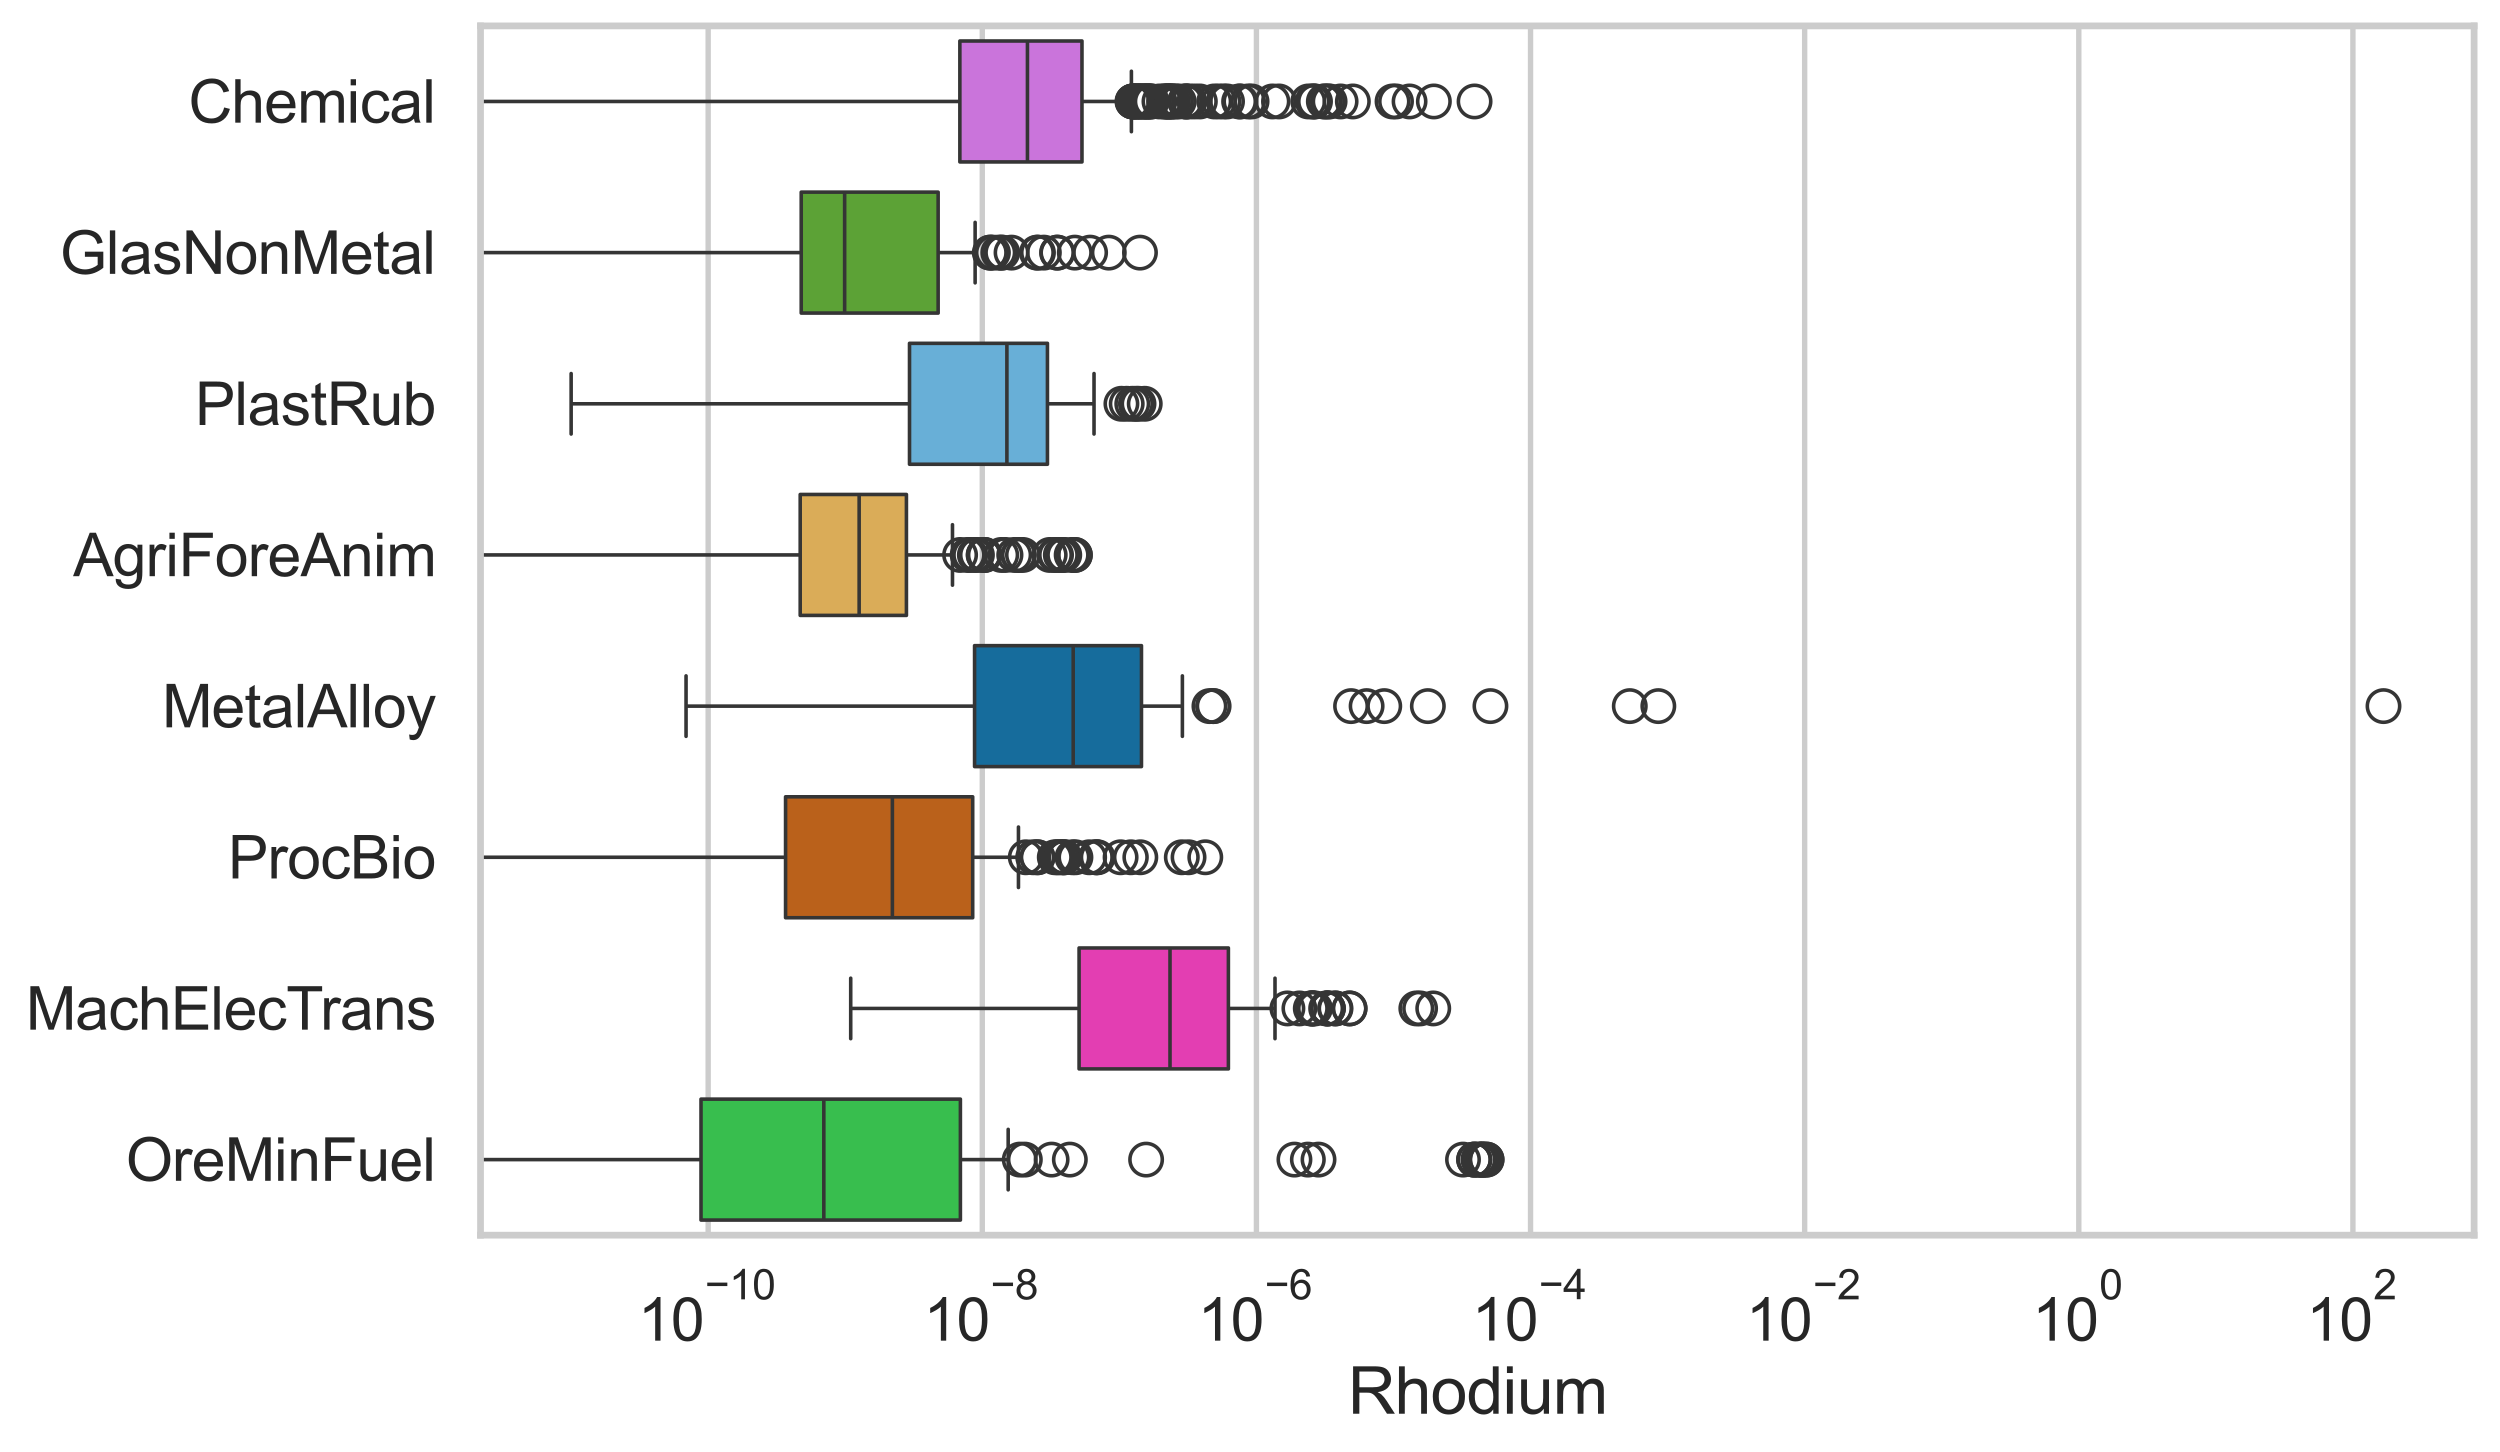 <?xml version="1.0" encoding="utf-8" standalone="no"?>
<!DOCTYPE svg PUBLIC "-//W3C//DTD SVG 1.1//EN"
  "http://www.w3.org/Graphics/SVG/1.1/DTD/svg11.dtd">
<svg xmlns:xlink="http://www.w3.org/1999/xlink" width="695.577pt" height="404.121pt" viewBox="0 0 695.577 404.121" xmlns="http://www.w3.org/2000/svg" version="1.1">
 <defs>
  <style type="text/css">*{stroke-linejoin: round; stroke-linecap: butt}</style>
 </defs>
 <g id="figure_1">
  <g id="patch_1">
   <path d="M 0 404.121 
L 695.577 404.121 
L 695.577 0 
L 0 0 
z
" style="fill: #ffffff"/>
  </g>
  <g id="axes_1">
   <g id="patch_2">
    <path d="M 133.697 343.665 
L 688.377 343.665 
L 688.377 7.2 
L 133.697 7.2 
z
" style="fill: #ffffff"/>
   </g>
   <g id="matplotlib.axis_1">
    <g id="xtick_1">
     <g id="line2d_1">
      <path d="M 197.033 343.665 
L 197.033 7.2 
" clip-path="url(#p3b6161aeea)" style="fill: none; stroke: #cccccc; stroke-width: 1.5; stroke-linecap: round"/>
     </g>
     <g id="text_1">
      <!-- $\mathdefault{10^{-10}}$ -->
      <g style="fill: #262626" transform="translate(177.48 373.18) scale(0.165 -0.165)">
       <defs>
        <path id="ArialMT-31" d="M 2384 0 
L 1822 0 
L 1822 3584 
Q 1619 3391 1289 3197 
Q 959 3003 697 2906 
L 697 3450 
Q 1169 3672 1522 3987 
Q 1875 4303 2022 4600 
L 2384 4600 
L 2384 0 
z
" transform="scale(0.016)"/>
        <path id="ArialMT-30" d="M 266 2259 
Q 266 3072 433 3567 
Q 600 4063 929 4331 
Q 1259 4600 1759 4600 
Q 2128 4600 2406 4451 
Q 2684 4303 2865 4023 
Q 3047 3744 3150 3342 
Q 3253 2941 3253 2259 
Q 3253 1453 3087 958 
Q 2922 463 2592 192 
Q 2263 -78 1759 -78 
Q 1097 -78 719 397 
Q 266 969 266 2259 
z
M 844 2259 
Q 844 1131 1108 757 
Q 1372 384 1759 384 
Q 2147 384 2411 759 
Q 2675 1134 2675 2259 
Q 2675 3391 2411 3762 
Q 2147 4134 1753 4134 
Q 1366 4134 1134 3806 
Q 844 3388 844 2259 
z
" transform="scale(0.016)"/>
        <path id="ArialMT-2212" d="M 3381 1997 
L 356 1997 
L 356 2522 
L 3381 2522 
L 3381 1997 
z
" transform="scale(0.016)"/>
       </defs>
       <use xlink:href="#ArialMT-31" transform="translate(0 0.994)"/>
       <use xlink:href="#ArialMT-30" transform="translate(55.615 0.994)"/>
       <use xlink:href="#ArialMT-2212" transform="translate(112.973 70.688) scale(0.7)"/>
       <use xlink:href="#ArialMT-31" transform="translate(153.852 70.688) scale(0.7)"/>
       <use xlink:href="#ArialMT-30" transform="translate(192.782 70.688) scale(0.7)"/>
      </g>
     </g>
    </g>
    <g id="xtick_2">
     <g id="line2d_2">
      <path d="M 273.303 343.665 
L 273.303 7.2 
" clip-path="url(#p3b6161aeea)" style="fill: none; stroke: #cccccc; stroke-width: 1.5; stroke-linecap: round"/>
     </g>
     <g id="text_2">
      <!-- $\mathdefault{10^{-8}}$ -->
      <g style="fill: #262626" transform="translate(256.968 373.18) scale(0.165 -0.165)">
       <defs>
        <path id="ArialMT-38" d="M 1131 2484 
Q 781 2613 612 2850 
Q 444 3088 444 3419 
Q 444 3919 803 4259 
Q 1163 4600 1759 4600 
Q 2359 4600 2725 4251 
Q 3091 3903 3091 3403 
Q 3091 3084 2923 2848 
Q 2756 2613 2416 2484 
Q 2838 2347 3058 2040 
Q 3278 1734 3278 1309 
Q 3278 722 2862 322 
Q 2447 -78 1769 -78 
Q 1091 -78 675 323 
Q 259 725 259 1325 
Q 259 1772 486 2073 
Q 713 2375 1131 2484 
z
M 1019 3438 
Q 1019 3113 1228 2906 
Q 1438 2700 1772 2700 
Q 2097 2700 2305 2904 
Q 2513 3109 2513 3406 
Q 2513 3716 2298 3927 
Q 2084 4138 1766 4138 
Q 1444 4138 1231 3931 
Q 1019 3725 1019 3438 
z
M 838 1322 
Q 838 1081 952 856 
Q 1066 631 1291 507 
Q 1516 384 1775 384 
Q 2178 384 2440 643 
Q 2703 903 2703 1303 
Q 2703 1709 2433 1975 
Q 2163 2241 1756 2241 
Q 1359 2241 1098 1978 
Q 838 1716 838 1322 
z
" transform="scale(0.016)"/>
       </defs>
       <use xlink:href="#ArialMT-31" transform="translate(0 0.994)"/>
       <use xlink:href="#ArialMT-30" transform="translate(55.615 0.994)"/>
       <use xlink:href="#ArialMT-2212" transform="translate(112.973 70.688) scale(0.7)"/>
       <use xlink:href="#ArialMT-38" transform="translate(153.852 70.688) scale(0.7)"/>
      </g>
     </g>
    </g>
    <g id="xtick_3">
     <g id="line2d_3">
      <path d="M 349.573 343.665 
L 349.573 7.2 
" clip-path="url(#p3b6161aeea)" style="fill: none; stroke: #cccccc; stroke-width: 1.5; stroke-linecap: round"/>
     </g>
     <g id="text_3">
      <!-- $\mathdefault{10^{-6}}$ -->
      <g style="fill: #262626" transform="translate(333.238 373.18) scale(0.165 -0.165)">
       <defs>
        <path id="ArialMT-36" d="M 3184 3459 
L 2625 3416 
Q 2550 3747 2413 3897 
Q 2184 4138 1850 4138 
Q 1581 4138 1378 3988 
Q 1113 3794 959 3422 
Q 806 3050 800 2363 
Q 1003 2672 1297 2822 
Q 1591 2972 1913 2972 
Q 2475 2972 2870 2558 
Q 3266 2144 3266 1488 
Q 3266 1056 3080 686 
Q 2894 316 2569 119 
Q 2244 -78 1831 -78 
Q 1128 -78 684 439 
Q 241 956 241 2144 
Q 241 3472 731 4075 
Q 1159 4600 1884 4600 
Q 2425 4600 2770 4297 
Q 3116 3994 3184 3459 
z
M 888 1484 
Q 888 1194 1011 928 
Q 1134 663 1356 523 
Q 1578 384 1822 384 
Q 2178 384 2434 671 
Q 2691 959 2691 1453 
Q 2691 1928 2437 2201 
Q 2184 2475 1800 2475 
Q 1419 2475 1153 2201 
Q 888 1928 888 1484 
z
" transform="scale(0.016)"/>
       </defs>
       <use xlink:href="#ArialMT-31" transform="translate(0 0.994)"/>
       <use xlink:href="#ArialMT-30" transform="translate(55.615 0.994)"/>
       <use xlink:href="#ArialMT-2212" transform="translate(112.973 70.688) scale(0.7)"/>
       <use xlink:href="#ArialMT-36" transform="translate(153.852 70.688) scale(0.7)"/>
      </g>
     </g>
    </g>
    <g id="xtick_4">
     <g id="line2d_4">
      <path d="M 425.843 343.665 
L 425.843 7.2 
" clip-path="url(#p3b6161aeea)" style="fill: none; stroke: #cccccc; stroke-width: 1.5; stroke-linecap: round"/>
     </g>
     <g id="text_4">
      <!-- $\mathdefault{10^{-4}}$ -->
      <g style="fill: #262626" transform="translate(409.508 373.015) scale(0.165 -0.165)">
       <defs>
        <path id="ArialMT-34" d="M 2069 0 
L 2069 1097 
L 81 1097 
L 81 1613 
L 2172 4581 
L 2631 4581 
L 2631 1613 
L 3250 1613 
L 3250 1097 
L 2631 1097 
L 2631 0 
L 2069 0 
z
M 2069 1613 
L 2069 3678 
L 634 1613 
L 2069 1613 
z
" transform="scale(0.016)"/>
       </defs>
       <use xlink:href="#ArialMT-31" transform="translate(0 0.202)"/>
       <use xlink:href="#ArialMT-30" transform="translate(55.615 0.202)"/>
       <use xlink:href="#ArialMT-2212" transform="translate(112.973 69.895) scale(0.7)"/>
       <use xlink:href="#ArialMT-34" transform="translate(153.852 69.895) scale(0.7)"/>
      </g>
     </g>
    </g>
    <g id="xtick_5">
     <g id="line2d_5">
      <path d="M 502.113 343.665 
L 502.113 7.2 
" clip-path="url(#p3b6161aeea)" style="fill: none; stroke: #cccccc; stroke-width: 1.5; stroke-linecap: round"/>
     </g>
     <g id="text_5">
      <!-- $\mathdefault{10^{-2}}$ -->
      <g style="fill: #262626" transform="translate(485.778 373.18) scale(0.165 -0.165)">
       <defs>
        <path id="ArialMT-32" d="M 3222 541 
L 3222 0 
L 194 0 
Q 188 203 259 391 
Q 375 700 629 1000 
Q 884 1300 1366 1694 
Q 2113 2306 2375 2664 
Q 2638 3022 2638 3341 
Q 2638 3675 2398 3904 
Q 2159 4134 1775 4134 
Q 1369 4134 1125 3890 
Q 881 3647 878 3216 
L 300 3275 
Q 359 3922 746 4261 
Q 1134 4600 1788 4600 
Q 2447 4600 2831 4234 
Q 3216 3869 3216 3328 
Q 3216 3053 3103 2787 
Q 2991 2522 2730 2228 
Q 2469 1934 1863 1422 
Q 1356 997 1212 845 
Q 1069 694 975 541 
L 3222 541 
z
" transform="scale(0.016)"/>
       </defs>
       <use xlink:href="#ArialMT-31" transform="translate(0 0.994)"/>
       <use xlink:href="#ArialMT-30" transform="translate(55.615 0.994)"/>
       <use xlink:href="#ArialMT-2212" transform="translate(112.973 70.688) scale(0.7)"/>
       <use xlink:href="#ArialMT-32" transform="translate(153.852 70.688) scale(0.7)"/>
      </g>
     </g>
    </g>
    <g id="xtick_6">
     <g id="line2d_6">
      <path d="M 578.383 343.665 
L 578.383 7.2 
" clip-path="url(#p3b6161aeea)" style="fill: none; stroke: #cccccc; stroke-width: 1.5; stroke-linecap: round"/>
     </g>
     <g id="text_6">
      <!-- $\mathdefault{10^{0}}$ -->
      <g style="fill: #262626" transform="translate(565.43 373.18) scale(0.165 -0.165)">
       <use xlink:href="#ArialMT-31" transform="translate(0 0.994)"/>
       <use xlink:href="#ArialMT-30" transform="translate(55.615 0.994)"/>
       <use xlink:href="#ArialMT-30" transform="translate(112.973 70.688) scale(0.7)"/>
      </g>
     </g>
    </g>
    <g id="xtick_7">
     <g id="line2d_7">
      <path d="M 654.653 343.665 
L 654.653 7.2 
" clip-path="url(#p3b6161aeea)" style="fill: none; stroke: #cccccc; stroke-width: 1.5; stroke-linecap: round"/>
     </g>
     <g id="text_7">
      <!-- $\mathdefault{10^{2}}$ -->
      <g style="fill: #262626" transform="translate(641.7 373.18) scale(0.165 -0.165)">
       <use xlink:href="#ArialMT-31" transform="translate(0 0.994)"/>
       <use xlink:href="#ArialMT-30" transform="translate(55.615 0.994)"/>
       <use xlink:href="#ArialMT-32" transform="translate(112.973 70.688) scale(0.7)"/>
      </g>
     </g>
    </g>
    <g id="text_8">
     <!-- Rhodium -->
     <g style="fill: #262626" transform="translate(375.021 393.344) scale(0.18 -0.18)">
      <defs>
       <path id="ArialMT-52" d="M 503 0 
L 503 4581 
L 2534 4581 
Q 3147 4581 3465 4457 
Q 3784 4334 3975 4021 
Q 4166 3709 4166 3331 
Q 4166 2844 3850 2509 
Q 3534 2175 2875 2084 
Q 3116 1969 3241 1856 
Q 3506 1613 3744 1247 
L 4541 0 
L 3778 0 
L 3172 953 
Q 2906 1366 2734 1584 
Q 2563 1803 2427 1890 
Q 2291 1978 2150 2013 
Q 2047 2034 1813 2034 
L 1109 2034 
L 1109 0 
L 503 0 
z
M 1109 2559 
L 2413 2559 
Q 2828 2559 3062 2645 
Q 3297 2731 3419 2920 
Q 3541 3109 3541 3331 
Q 3541 3656 3305 3865 
Q 3069 4075 2559 4075 
L 1109 4075 
L 1109 2559 
z
" transform="scale(0.016)"/>
       <path id="ArialMT-68" d="M 422 0 
L 422 4581 
L 984 4581 
L 984 2938 
Q 1378 3394 1978 3394 
Q 2347 3394 2619 3248 
Q 2891 3103 3008 2847 
Q 3125 2591 3125 2103 
L 3125 0 
L 2563 0 
L 2563 2103 
Q 2563 2525 2380 2717 
Q 2197 2909 1863 2909 
Q 1613 2909 1392 2779 
Q 1172 2650 1078 2428 
Q 984 2206 984 1816 
L 984 0 
L 422 0 
z
" transform="scale(0.016)"/>
       <path id="ArialMT-6f" d="M 213 1659 
Q 213 2581 725 3025 
Q 1153 3394 1769 3394 
Q 2453 3394 2887 2945 
Q 3322 2497 3322 1706 
Q 3322 1066 3130 698 
Q 2938 331 2570 128 
Q 2203 -75 1769 -75 
Q 1072 -75 642 372 
Q 213 819 213 1659 
z
M 791 1659 
Q 791 1022 1069 705 
Q 1347 388 1769 388 
Q 2188 388 2466 706 
Q 2744 1025 2744 1678 
Q 2744 2294 2464 2611 
Q 2184 2928 1769 2928 
Q 1347 2928 1069 2612 
Q 791 2297 791 1659 
z
" transform="scale(0.016)"/>
       <path id="ArialMT-64" d="M 2575 0 
L 2575 419 
Q 2259 -75 1647 -75 
Q 1250 -75 917 144 
Q 584 363 401 755 
Q 219 1147 219 1656 
Q 219 2153 384 2558 
Q 550 2963 881 3178 
Q 1213 3394 1622 3394 
Q 1922 3394 2156 3267 
Q 2391 3141 2538 2938 
L 2538 4581 
L 3097 4581 
L 3097 0 
L 2575 0 
z
M 797 1656 
Q 797 1019 1065 703 
Q 1334 388 1700 388 
Q 2069 388 2326 689 
Q 2584 991 2584 1609 
Q 2584 2291 2321 2609 
Q 2059 2928 1675 2928 
Q 1300 2928 1048 2622 
Q 797 2316 797 1656 
z
" transform="scale(0.016)"/>
       <path id="ArialMT-69" d="M 425 3934 
L 425 4581 
L 988 4581 
L 988 3934 
L 425 3934 
z
M 425 0 
L 425 3319 
L 988 3319 
L 988 0 
L 425 0 
z
" transform="scale(0.016)"/>
       <path id="ArialMT-75" d="M 2597 0 
L 2597 488 
Q 2209 -75 1544 -75 
Q 1250 -75 995 37 
Q 741 150 617 320 
Q 494 491 444 738 
Q 409 903 409 1263 
L 409 3319 
L 972 3319 
L 972 1478 
Q 972 1038 1006 884 
Q 1059 663 1231 536 
Q 1403 409 1656 409 
Q 1909 409 2131 539 
Q 2353 669 2445 892 
Q 2538 1116 2538 1541 
L 2538 3319 
L 3100 3319 
L 3100 0 
L 2597 0 
z
" transform="scale(0.016)"/>
       <path id="ArialMT-6d" d="M 422 0 
L 422 3319 
L 925 3319 
L 925 2853 
Q 1081 3097 1340 3245 
Q 1600 3394 1931 3394 
Q 2300 3394 2536 3241 
Q 2772 3088 2869 2813 
Q 3263 3394 3894 3394 
Q 4388 3394 4653 3120 
Q 4919 2847 4919 2278 
L 4919 0 
L 4359 0 
L 4359 2091 
Q 4359 2428 4304 2576 
Q 4250 2725 4106 2815 
Q 3963 2906 3769 2906 
Q 3419 2906 3187 2673 
Q 2956 2441 2956 1928 
L 2956 0 
L 2394 0 
L 2394 2156 
Q 2394 2531 2256 2718 
Q 2119 2906 1806 2906 
Q 1569 2906 1367 2781 
Q 1166 2656 1075 2415 
Q 984 2175 984 1722 
L 984 0 
L 422 0 
z
" transform="scale(0.016)"/>
      </defs>
      <use xlink:href="#ArialMT-52"/>
      <use xlink:href="#ArialMT-68" transform="translate(72.217 0)"/>
      <use xlink:href="#ArialMT-6f" transform="translate(127.832 0)"/>
      <use xlink:href="#ArialMT-64" transform="translate(183.447 0)"/>
      <use xlink:href="#ArialMT-69" transform="translate(239.062 0)"/>
      <use xlink:href="#ArialMT-75" transform="translate(261.279 0)"/>
      <use xlink:href="#ArialMT-6d" transform="translate(316.895 0)"/>
     </g>
    </g>
   </g>
   <g id="matplotlib.axis_2">
    <g id="ytick_1">
     <g id="text_9">
      <!-- Chemical -->
      <g style="fill: #262626" transform="translate(52.428 34.134) scale(0.165 -0.165)">
       <defs>
        <path id="ArialMT-43" d="M 3763 1606 
L 4369 1453 
Q 4178 706 3683 314 
Q 3188 -78 2472 -78 
Q 1731 -78 1267 223 
Q 803 525 561 1097 
Q 319 1669 319 2325 
Q 319 3041 592 3573 
Q 866 4106 1370 4382 
Q 1875 4659 2481 4659 
Q 3169 4659 3637 4309 
Q 4106 3959 4291 3325 
L 3694 3184 
Q 3534 3684 3231 3912 
Q 2928 4141 2469 4141 
Q 1941 4141 1586 3887 
Q 1231 3634 1087 3207 
Q 944 2781 944 2328 
Q 944 1744 1114 1308 
Q 1284 872 1643 656 
Q 2003 441 2422 441 
Q 2931 441 3284 734 
Q 3638 1028 3763 1606 
z
" transform="scale(0.016)"/>
        <path id="ArialMT-65" d="M 2694 1069 
L 3275 997 
Q 3138 488 2766 206 
Q 2394 -75 1816 -75 
Q 1088 -75 661 373 
Q 234 822 234 1631 
Q 234 2469 665 2931 
Q 1097 3394 1784 3394 
Q 2450 3394 2872 2941 
Q 3294 2488 3294 1666 
Q 3294 1616 3291 1516 
L 816 1516 
Q 847 969 1125 678 
Q 1403 388 1819 388 
Q 2128 388 2347 550 
Q 2566 713 2694 1069 
z
M 847 1978 
L 2700 1978 
Q 2663 2397 2488 2606 
Q 2219 2931 1791 2931 
Q 1403 2931 1139 2672 
Q 875 2413 847 1978 
z
" transform="scale(0.016)"/>
        <path id="ArialMT-63" d="M 2588 1216 
L 3141 1144 
Q 3050 572 2676 248 
Q 2303 -75 1759 -75 
Q 1078 -75 664 370 
Q 250 816 250 1647 
Q 250 2184 428 2587 
Q 606 2991 970 3192 
Q 1334 3394 1763 3394 
Q 2303 3394 2647 3120 
Q 2991 2847 3088 2344 
L 2541 2259 
Q 2463 2594 2264 2762 
Q 2066 2931 1784 2931 
Q 1359 2931 1093 2626 
Q 828 2322 828 1663 
Q 828 994 1084 691 
Q 1341 388 1753 388 
Q 2084 388 2306 591 
Q 2528 794 2588 1216 
z
" transform="scale(0.016)"/>
        <path id="ArialMT-61" d="M 2588 409 
Q 2275 144 1986 34 
Q 1697 -75 1366 -75 
Q 819 -75 525 192 
Q 231 459 231 875 
Q 231 1119 342 1320 
Q 453 1522 633 1644 
Q 813 1766 1038 1828 
Q 1203 1872 1538 1913 
Q 2219 1994 2541 2106 
Q 2544 2222 2544 2253 
Q 2544 2597 2384 2738 
Q 2169 2928 1744 2928 
Q 1347 2928 1158 2789 
Q 969 2650 878 2297 
L 328 2372 
Q 403 2725 575 2942 
Q 747 3159 1072 3276 
Q 1397 3394 1825 3394 
Q 2250 3394 2515 3294 
Q 2781 3194 2906 3042 
Q 3031 2891 3081 2659 
Q 3109 2516 3109 2141 
L 3109 1391 
Q 3109 606 3145 398 
Q 3181 191 3288 0 
L 2700 0 
Q 2613 175 2588 409 
z
M 2541 1666 
Q 2234 1541 1622 1453 
Q 1275 1403 1131 1340 
Q 988 1278 909 1158 
Q 831 1038 831 891 
Q 831 666 1001 516 
Q 1172 366 1500 366 
Q 1825 366 2078 508 
Q 2331 650 2450 897 
Q 2541 1088 2541 1459 
L 2541 1666 
z
" transform="scale(0.016)"/>
        <path id="ArialMT-6c" d="M 409 0 
L 409 4581 
L 972 4581 
L 972 0 
L 409 0 
z
" transform="scale(0.016)"/>
       </defs>
       <use xlink:href="#ArialMT-43"/>
       <use xlink:href="#ArialMT-68" transform="translate(72.217 0)"/>
       <use xlink:href="#ArialMT-65" transform="translate(127.832 0)"/>
       <use xlink:href="#ArialMT-6d" transform="translate(183.447 0)"/>
       <use xlink:href="#ArialMT-69" transform="translate(266.748 0)"/>
       <use xlink:href="#ArialMT-63" transform="translate(288.965 0)"/>
       <use xlink:href="#ArialMT-61" transform="translate(338.965 0)"/>
       <use xlink:href="#ArialMT-6c" transform="translate(394.58 0)"/>
      </g>
     </g>
    </g>
    <g id="ytick_2">
     <g id="text_10">
      <!-- GlasNonMetal -->
      <g style="fill: #262626" transform="translate(16.659 76.192) scale(0.165 -0.165)">
       <defs>
        <path id="ArialMT-47" d="M 2638 1797 
L 2638 2334 
L 4578 2338 
L 4578 638 
Q 4131 281 3656 101 
Q 3181 -78 2681 -78 
Q 2006 -78 1454 211 
Q 903 500 622 1047 
Q 341 1594 341 2269 
Q 341 2938 620 3517 
Q 900 4097 1425 4378 
Q 1950 4659 2634 4659 
Q 3131 4659 3532 4498 
Q 3934 4338 4162 4050 
Q 4391 3763 4509 3300 
L 3963 3150 
Q 3859 3500 3706 3700 
Q 3553 3900 3268 4020 
Q 2984 4141 2638 4141 
Q 2222 4141 1919 4014 
Q 1616 3888 1430 3681 
Q 1244 3475 1141 3228 
Q 966 2803 966 2306 
Q 966 1694 1177 1281 
Q 1388 869 1791 669 
Q 2194 469 2647 469 
Q 3041 469 3416 620 
Q 3791 772 3984 944 
L 3984 1797 
L 2638 1797 
z
" transform="scale(0.016)"/>
        <path id="ArialMT-73" d="M 197 991 
L 753 1078 
Q 800 744 1014 566 
Q 1228 388 1613 388 
Q 2000 388 2187 545 
Q 2375 703 2375 916 
Q 2375 1106 2209 1216 
Q 2094 1291 1634 1406 
Q 1016 1563 777 1677 
Q 538 1791 414 1992 
Q 291 2194 291 2438 
Q 291 2659 392 2848 
Q 494 3038 669 3163 
Q 800 3259 1026 3326 
Q 1253 3394 1513 3394 
Q 1903 3394 2198 3281 
Q 2494 3169 2634 2976 
Q 2775 2784 2828 2463 
L 2278 2388 
Q 2241 2644 2061 2787 
Q 1881 2931 1553 2931 
Q 1166 2931 1000 2803 
Q 834 2675 834 2503 
Q 834 2394 903 2306 
Q 972 2216 1119 2156 
Q 1203 2125 1616 2013 
Q 2213 1853 2448 1751 
Q 2684 1650 2818 1456 
Q 2953 1263 2953 975 
Q 2953 694 2789 445 
Q 2625 197 2315 61 
Q 2006 -75 1616 -75 
Q 969 -75 630 194 
Q 291 463 197 991 
z
" transform="scale(0.016)"/>
        <path id="ArialMT-4e" d="M 488 0 
L 488 4581 
L 1109 4581 
L 3516 984 
L 3516 4581 
L 4097 4581 
L 4097 0 
L 3475 0 
L 1069 3600 
L 1069 0 
L 488 0 
z
" transform="scale(0.016)"/>
        <path id="ArialMT-6e" d="M 422 0 
L 422 3319 
L 928 3319 
L 928 2847 
Q 1294 3394 1984 3394 
Q 2284 3394 2536 3286 
Q 2788 3178 2913 3003 
Q 3038 2828 3088 2588 
Q 3119 2431 3119 2041 
L 3119 0 
L 2556 0 
L 2556 2019 
Q 2556 2363 2490 2533 
Q 2425 2703 2258 2804 
Q 2091 2906 1866 2906 
Q 1506 2906 1245 2678 
Q 984 2450 984 1813 
L 984 0 
L 422 0 
z
" transform="scale(0.016)"/>
        <path id="ArialMT-4d" d="M 475 0 
L 475 4581 
L 1388 4581 
L 2472 1338 
Q 2622 884 2691 659 
Q 2769 909 2934 1394 
L 4031 4581 
L 4847 4581 
L 4847 0 
L 4263 0 
L 4263 3834 
L 2931 0 
L 2384 0 
L 1059 3900 
L 1059 0 
L 475 0 
z
" transform="scale(0.016)"/>
        <path id="ArialMT-74" d="M 1650 503 
L 1731 6 
Q 1494 -44 1306 -44 
Q 1000 -44 831 53 
Q 663 150 594 308 
Q 525 466 525 972 
L 525 2881 
L 113 2881 
L 113 3319 
L 525 3319 
L 525 4141 
L 1084 4478 
L 1084 3319 
L 1650 3319 
L 1650 2881 
L 1084 2881 
L 1084 941 
Q 1084 700 1114 631 
Q 1144 563 1211 522 
Q 1278 481 1403 481 
Q 1497 481 1650 503 
z
" transform="scale(0.016)"/>
       </defs>
       <use xlink:href="#ArialMT-47"/>
       <use xlink:href="#ArialMT-6c" transform="translate(77.783 0)"/>
       <use xlink:href="#ArialMT-61" transform="translate(100 0)"/>
       <use xlink:href="#ArialMT-73" transform="translate(155.615 0)"/>
       <use xlink:href="#ArialMT-4e" transform="translate(205.615 0)"/>
       <use xlink:href="#ArialMT-6f" transform="translate(277.832 0)"/>
       <use xlink:href="#ArialMT-6e" transform="translate(333.447 0)"/>
       <use xlink:href="#ArialMT-4d" transform="translate(389.062 0)"/>
       <use xlink:href="#ArialMT-65" transform="translate(472.363 0)"/>
       <use xlink:href="#ArialMT-74" transform="translate(527.979 0)"/>
       <use xlink:href="#ArialMT-61" transform="translate(555.762 0)"/>
       <use xlink:href="#ArialMT-6c" transform="translate(611.377 0)"/>
      </g>
     </g>
    </g>
    <g id="ytick_3">
     <g id="text_11">
      <!-- PlastRub -->
      <g style="fill: #262626" transform="translate(54.248 118.25) scale(0.165 -0.165)">
       <defs>
        <path id="ArialMT-50" d="M 494 0 
L 494 4581 
L 2222 4581 
Q 2678 4581 2919 4538 
Q 3256 4481 3484 4323 
Q 3713 4166 3852 3881 
Q 3991 3597 3991 3256 
Q 3991 2672 3619 2267 
Q 3247 1863 2275 1863 
L 1100 1863 
L 1100 0 
L 494 0 
z
M 1100 2403 
L 2284 2403 
Q 2872 2403 3119 2622 
Q 3366 2841 3366 3238 
Q 3366 3525 3220 3729 
Q 3075 3934 2838 4000 
Q 2684 4041 2272 4041 
L 1100 4041 
L 1100 2403 
z
" transform="scale(0.016)"/>
        <path id="ArialMT-62" d="M 941 0 
L 419 0 
L 419 4581 
L 981 4581 
L 981 2947 
Q 1338 3394 1891 3394 
Q 2197 3394 2470 3270 
Q 2744 3147 2920 2923 
Q 3097 2700 3197 2384 
Q 3297 2069 3297 1709 
Q 3297 856 2875 390 
Q 2453 -75 1863 -75 
Q 1275 -75 941 416 
L 941 0 
z
M 934 1684 
Q 934 1088 1097 822 
Q 1363 388 1816 388 
Q 2184 388 2453 708 
Q 2722 1028 2722 1663 
Q 2722 2313 2464 2622 
Q 2206 2931 1841 2931 
Q 1472 2931 1203 2611 
Q 934 2291 934 1684 
z
" transform="scale(0.016)"/>
       </defs>
       <use xlink:href="#ArialMT-50"/>
       <use xlink:href="#ArialMT-6c" transform="translate(66.699 0)"/>
       <use xlink:href="#ArialMT-61" transform="translate(88.916 0)"/>
       <use xlink:href="#ArialMT-73" transform="translate(144.531 0)"/>
       <use xlink:href="#ArialMT-74" transform="translate(194.531 0)"/>
       <use xlink:href="#ArialMT-52" transform="translate(222.314 0)"/>
       <use xlink:href="#ArialMT-75" transform="translate(294.531 0)"/>
       <use xlink:href="#ArialMT-62" transform="translate(350.146 0)"/>
      </g>
     </g>
    </g>
    <g id="ytick_4">
     <g id="text_12">
      <!-- AgriForeAnim -->
      <g style="fill: #262626" transform="translate(20.341 160.308) scale(0.165 -0.165)">
       <defs>
        <path id="ArialMT-41" d="M -9 0 
L 1750 4581 
L 2403 4581 
L 4278 0 
L 3588 0 
L 3053 1388 
L 1138 1388 
L 634 0 
L -9 0 
z
M 1313 1881 
L 2866 1881 
L 2388 3150 
Q 2169 3728 2063 4100 
Q 1975 3659 1816 3225 
L 1313 1881 
z
" transform="scale(0.016)"/>
        <path id="ArialMT-67" d="M 319 -275 
L 866 -356 
Q 900 -609 1056 -725 
Q 1266 -881 1628 -881 
Q 2019 -881 2231 -725 
Q 2444 -569 2519 -288 
Q 2563 -116 2559 434 
Q 2191 0 1641 0 
Q 956 0 581 494 
Q 206 988 206 1678 
Q 206 2153 378 2554 
Q 550 2956 876 3175 
Q 1203 3394 1644 3394 
Q 2231 3394 2613 2919 
L 2613 3319 
L 3131 3319 
L 3131 450 
Q 3131 -325 2973 -648 
Q 2816 -972 2473 -1159 
Q 2131 -1347 1631 -1347 
Q 1038 -1347 672 -1080 
Q 306 -813 319 -275 
z
M 784 1719 
Q 784 1066 1043 766 
Q 1303 466 1694 466 
Q 2081 466 2343 764 
Q 2606 1063 2606 1700 
Q 2606 2309 2336 2618 
Q 2066 2928 1684 2928 
Q 1309 2928 1046 2623 
Q 784 2319 784 1719 
z
" transform="scale(0.016)"/>
        <path id="ArialMT-72" d="M 416 0 
L 416 3319 
L 922 3319 
L 922 2816 
Q 1116 3169 1280 3281 
Q 1444 3394 1641 3394 
Q 1925 3394 2219 3213 
L 2025 2691 
Q 1819 2813 1613 2813 
Q 1428 2813 1281 2702 
Q 1134 2591 1072 2394 
Q 978 2094 978 1738 
L 978 0 
L 416 0 
z
" transform="scale(0.016)"/>
        <path id="ArialMT-46" d="M 525 0 
L 525 4581 
L 3616 4581 
L 3616 4041 
L 1131 4041 
L 1131 2622 
L 3281 2622 
L 3281 2081 
L 1131 2081 
L 1131 0 
L 525 0 
z
" transform="scale(0.016)"/>
       </defs>
       <use xlink:href="#ArialMT-41"/>
       <use xlink:href="#ArialMT-67" transform="translate(66.699 0)"/>
       <use xlink:href="#ArialMT-72" transform="translate(122.314 0)"/>
       <use xlink:href="#ArialMT-69" transform="translate(155.615 0)"/>
       <use xlink:href="#ArialMT-46" transform="translate(177.832 0)"/>
       <use xlink:href="#ArialMT-6f" transform="translate(238.916 0)"/>
       <use xlink:href="#ArialMT-72" transform="translate(294.531 0)"/>
       <use xlink:href="#ArialMT-65" transform="translate(327.832 0)"/>
       <use xlink:href="#ArialMT-41" transform="translate(383.447 0)"/>
       <use xlink:href="#ArialMT-6e" transform="translate(450.146 0)"/>
       <use xlink:href="#ArialMT-69" transform="translate(505.762 0)"/>
       <use xlink:href="#ArialMT-6d" transform="translate(527.979 0)"/>
      </g>
     </g>
    </g>
    <g id="ytick_5">
     <g id="text_13">
      <!-- MetalAlloy -->
      <g style="fill: #262626" transform="translate(45.088 202.366) scale(0.165 -0.165)">
       <defs>
        <path id="ArialMT-79" d="M 397 -1278 
L 334 -750 
Q 519 -800 656 -800 
Q 844 -800 956 -737 
Q 1069 -675 1141 -563 
Q 1194 -478 1313 -144 
Q 1328 -97 1363 -6 
L 103 3319 
L 709 3319 
L 1400 1397 
Q 1534 1031 1641 628 
Q 1738 1016 1872 1384 
L 2581 3319 
L 3144 3319 
L 1881 -56 
Q 1678 -603 1566 -809 
Q 1416 -1088 1222 -1217 
Q 1028 -1347 759 -1347 
Q 597 -1347 397 -1278 
z
" transform="scale(0.016)"/>
       </defs>
       <use xlink:href="#ArialMT-4d"/>
       <use xlink:href="#ArialMT-65" transform="translate(83.301 0)"/>
       <use xlink:href="#ArialMT-74" transform="translate(138.916 0)"/>
       <use xlink:href="#ArialMT-61" transform="translate(166.699 0)"/>
       <use xlink:href="#ArialMT-6c" transform="translate(222.314 0)"/>
       <use xlink:href="#ArialMT-41" transform="translate(244.531 0)"/>
       <use xlink:href="#ArialMT-6c" transform="translate(311.23 0)"/>
       <use xlink:href="#ArialMT-6c" transform="translate(333.447 0)"/>
       <use xlink:href="#ArialMT-6f" transform="translate(355.664 0)"/>
       <use xlink:href="#ArialMT-79" transform="translate(411.279 0)"/>
      </g>
     </g>
    </g>
    <g id="ytick_6">
     <g id="text_14">
      <!-- ProcBio -->
      <g style="fill: #262626" transform="translate(63.424 244.425) scale(0.165 -0.165)">
       <defs>
        <path id="ArialMT-42" d="M 469 0 
L 469 4581 
L 2188 4581 
Q 2713 4581 3030 4442 
Q 3347 4303 3526 4014 
Q 3706 3725 3706 3409 
Q 3706 3116 3547 2856 
Q 3388 2597 3066 2438 
Q 3481 2316 3704 2022 
Q 3928 1728 3928 1328 
Q 3928 1006 3792 729 
Q 3656 453 3456 303 
Q 3256 153 2954 76 
Q 2653 0 2216 0 
L 469 0 
z
M 1075 2656 
L 2066 2656 
Q 2469 2656 2644 2709 
Q 2875 2778 2992 2937 
Q 3109 3097 3109 3338 
Q 3109 3566 3000 3739 
Q 2891 3913 2687 3977 
Q 2484 4041 1991 4041 
L 1075 4041 
L 1075 2656 
z
M 1075 541 
L 2216 541 
Q 2509 541 2628 563 
Q 2838 600 2978 687 
Q 3119 775 3209 942 
Q 3300 1109 3300 1328 
Q 3300 1584 3169 1773 
Q 3038 1963 2805 2039 
Q 2572 2116 2134 2116 
L 1075 2116 
L 1075 541 
z
" transform="scale(0.016)"/>
       </defs>
       <use xlink:href="#ArialMT-50"/>
       <use xlink:href="#ArialMT-72" transform="translate(66.699 0)"/>
       <use xlink:href="#ArialMT-6f" transform="translate(100 0)"/>
       <use xlink:href="#ArialMT-63" transform="translate(155.615 0)"/>
       <use xlink:href="#ArialMT-42" transform="translate(205.615 0)"/>
       <use xlink:href="#ArialMT-69" transform="translate(272.314 0)"/>
       <use xlink:href="#ArialMT-6f" transform="translate(294.531 0)"/>
      </g>
     </g>
    </g>
    <g id="ytick_7">
     <g id="text_15">
      <!-- MachElecTrans -->
      <g style="fill: #262626" transform="translate(7.2 286.483) scale(0.165 -0.165)">
       <defs>
        <path id="ArialMT-45" d="M 506 0 
L 506 4581 
L 3819 4581 
L 3819 4041 
L 1113 4041 
L 1113 2638 
L 3647 2638 
L 3647 2100 
L 1113 2100 
L 1113 541 
L 3925 541 
L 3925 0 
L 506 0 
z
" transform="scale(0.016)"/>
        <path id="ArialMT-54" d="M 1659 0 
L 1659 4041 
L 150 4041 
L 150 4581 
L 3781 4581 
L 3781 4041 
L 2266 4041 
L 2266 0 
L 1659 0 
z
" transform="scale(0.016)"/>
       </defs>
       <use xlink:href="#ArialMT-4d"/>
       <use xlink:href="#ArialMT-61" transform="translate(83.301 0)"/>
       <use xlink:href="#ArialMT-63" transform="translate(138.916 0)"/>
       <use xlink:href="#ArialMT-68" transform="translate(188.916 0)"/>
       <use xlink:href="#ArialMT-45" transform="translate(244.531 0)"/>
       <use xlink:href="#ArialMT-6c" transform="translate(311.23 0)"/>
       <use xlink:href="#ArialMT-65" transform="translate(333.447 0)"/>
       <use xlink:href="#ArialMT-63" transform="translate(389.062 0)"/>
       <use xlink:href="#ArialMT-54" transform="translate(439.062 0)"/>
       <use xlink:href="#ArialMT-72" transform="translate(496.396 0)"/>
       <use xlink:href="#ArialMT-61" transform="translate(529.697 0)"/>
       <use xlink:href="#ArialMT-6e" transform="translate(585.312 0)"/>
       <use xlink:href="#ArialMT-73" transform="translate(640.928 0)"/>
      </g>
     </g>
    </g>
    <g id="ytick_8">
     <g id="text_16">
      <!-- OreMinFuel -->
      <g style="fill: #262626" transform="translate(35.013 328.541) scale(0.165 -0.165)">
       <defs>
        <path id="ArialMT-4f" d="M 309 2231 
Q 309 3372 921 4017 
Q 1534 4663 2503 4663 
Q 3138 4663 3647 4359 
Q 4156 4056 4423 3514 
Q 4691 2972 4691 2284 
Q 4691 1588 4409 1038 
Q 4128 488 3612 205 
Q 3097 -78 2500 -78 
Q 1853 -78 1343 234 
Q 834 547 571 1087 
Q 309 1628 309 2231 
z
M 934 2222 
Q 934 1394 1379 917 
Q 1825 441 2497 441 
Q 3181 441 3623 922 
Q 4066 1403 4066 2288 
Q 4066 2847 3877 3264 
Q 3688 3681 3323 3911 
Q 2959 4141 2506 4141 
Q 1863 4141 1398 3698 
Q 934 3256 934 2222 
z
" transform="scale(0.016)"/>
       </defs>
       <use xlink:href="#ArialMT-4f"/>
       <use xlink:href="#ArialMT-72" transform="translate(77.783 0)"/>
       <use xlink:href="#ArialMT-65" transform="translate(111.084 0)"/>
       <use xlink:href="#ArialMT-4d" transform="translate(166.699 0)"/>
       <use xlink:href="#ArialMT-69" transform="translate(250 0)"/>
       <use xlink:href="#ArialMT-6e" transform="translate(272.217 0)"/>
       <use xlink:href="#ArialMT-46" transform="translate(327.832 0)"/>
       <use xlink:href="#ArialMT-75" transform="translate(388.916 0)"/>
       <use xlink:href="#ArialMT-65" transform="translate(444.531 0)"/>
       <use xlink:href="#ArialMT-6c" transform="translate(500.146 0)"/>
      </g>
     </g>
    </g>
   </g>
   <g id="patch_3">
    <path d="M 267.062 11.406 
L 267.062 45.052 
L 301.038 45.052 
L 301.038 11.406 
L 267.062 11.406 
z
" clip-path="url(#p3b6161aeea)" style="fill: #ca74db; stroke: #353535; stroke-linejoin: miter"/>
   </g>
   <g id="line2d_8">
    <path d="M 267.062 28.229 
L -1 28.229 
" clip-path="url(#p3b6161aeea)" style="fill: none; stroke: #353535"/>
   </g>
   <g id="line2d_9">
    <path d="M 301.038 28.229 
L 314.79 28.229 
" clip-path="url(#p3b6161aeea)" style="fill: none; stroke: #353535"/>
   </g>
   <g id="line2d_10">
    <path clip-path="url(#p3b6161aeea)" style="fill: none; stroke: #353535; stroke-linecap: round"/>
   </g>
   <g id="line2d_11">
    <path d="M 314.79 19.817 
L 314.79 36.641 
" clip-path="url(#p3b6161aeea)" style="fill: none; stroke: #353535; stroke-linecap: round"/>
   </g>
   <g id="line2d_12">
    <defs>
     <path id="mb6f43f5225" d="M 0 4.5 
C 1.193 4.5 2.338 4.026 3.182 3.182 
C 4.026 2.338 4.5 1.193 4.5 0 
C 4.5 -1.193 4.026 -2.338 3.182 -3.182 
C 2.338 -4.026 1.193 -4.5 0 -4.5 
C -1.193 -4.5 -2.338 -4.026 -3.182 -3.182 
C -4.026 -2.338 -4.5 -1.193 -4.5 0 
C -4.5 1.193 -4.026 2.338 -3.182 3.182 
C -2.338 4.026 -1.193 4.5 0 4.5 
z
" style="stroke: #353535"/>
    </defs>
    <g clip-path="url(#p3b6161aeea)">
     <use xlink:href="#mb6f43f5225" x="347.251" y="28.229" style="fill-opacity: 0; stroke: #353535"/>
     <use xlink:href="#mb6f43f5225" x="318.034" y="28.229" style="fill-opacity: 0; stroke: #353535"/>
     <use xlink:href="#mb6f43f5225" x="365.871" y="28.229" style="fill-opacity: 0; stroke: #353535"/>
     <use xlink:href="#mb6f43f5225" x="316.903" y="28.229" style="fill-opacity: 0; stroke: #353535"/>
     <use xlink:href="#mb6f43f5225" x="319.42" y="28.229" style="fill-opacity: 0; stroke: #353535"/>
     <use xlink:href="#mb6f43f5225" x="398.945" y="28.229" style="fill-opacity: 0; stroke: #353535"/>
     <use xlink:href="#mb6f43f5225" x="318.861" y="28.229" style="fill-opacity: 0; stroke: #353535"/>
     <use xlink:href="#mb6f43f5225" x="329.716" y="28.229" style="fill-opacity: 0; stroke: #353535"/>
     <use xlink:href="#mb6f43f5225" x="315.197" y="28.229" style="fill-opacity: 0; stroke: #353535"/>
     <use xlink:href="#mb6f43f5225" x="387.45" y="28.229" style="fill-opacity: 0; stroke: #353535"/>
     <use xlink:href="#mb6f43f5225" x="325.917" y="28.229" style="fill-opacity: 0; stroke: #353535"/>
     <use xlink:href="#mb6f43f5225" x="392.181" y="28.229" style="fill-opacity: 0; stroke: #353535"/>
     <use xlink:href="#mb6f43f5225" x="330.006" y="28.229" style="fill-opacity: 0; stroke: #353535"/>
     <use xlink:href="#mb6f43f5225" x="319.246" y="28.229" style="fill-opacity: 0; stroke: #353535"/>
     <use xlink:href="#mb6f43f5225" x="319.295" y="28.229" style="fill-opacity: 0; stroke: #353535"/>
     <use xlink:href="#mb6f43f5225" x="324.008" y="28.229" style="fill-opacity: 0; stroke: #353535"/>
     <use xlink:href="#mb6f43f5225" x="315.24" y="28.229" style="fill-opacity: 0; stroke: #353535"/>
     <use xlink:href="#mb6f43f5225" x="376.402" y="28.229" style="fill-opacity: 0; stroke: #353535"/>
     <use xlink:href="#mb6f43f5225" x="316.291" y="28.229" style="fill-opacity: 0; stroke: #353535"/>
     <use xlink:href="#mb6f43f5225" x="365.529" y="28.229" style="fill-opacity: 0; stroke: #353535"/>
     <use xlink:href="#mb6f43f5225" x="369.458" y="28.229" style="fill-opacity: 0; stroke: #353535"/>
     <use xlink:href="#mb6f43f5225" x="316.691" y="28.229" style="fill-opacity: 0; stroke: #353535"/>
     <use xlink:href="#mb6f43f5225" x="355.855" y="28.229" style="fill-opacity: 0; stroke: #353535"/>
     <use xlink:href="#mb6f43f5225" x="320.216" y="28.229" style="fill-opacity: 0; stroke: #353535"/>
     <use xlink:href="#mb6f43f5225" x="337.849" y="28.229" style="fill-opacity: 0; stroke: #353535"/>
     <use xlink:href="#mb6f43f5225" x="325.126" y="28.229" style="fill-opacity: 0; stroke: #353535"/>
     <use xlink:href="#mb6f43f5225" x="315.451" y="28.229" style="fill-opacity: 0; stroke: #353535"/>
     <use xlink:href="#mb6f43f5225" x="368.639" y="28.229" style="fill-opacity: 0; stroke: #353535"/>
     <use xlink:href="#mb6f43f5225" x="317.716" y="28.229" style="fill-opacity: 0; stroke: #353535"/>
     <use xlink:href="#mb6f43f5225" x="325.225" y="28.229" style="fill-opacity: 0; stroke: #353535"/>
     <use xlink:href="#mb6f43f5225" x="341.394" y="28.229" style="fill-opacity: 0; stroke: #353535"/>
     <use xlink:href="#mb6f43f5225" x="325.28" y="28.229" style="fill-opacity: 0; stroke: #353535"/>
     <use xlink:href="#mb6f43f5225" x="316.63" y="28.229" style="fill-opacity: 0; stroke: #353535"/>
     <use xlink:href="#mb6f43f5225" x="317.144" y="28.229" style="fill-opacity: 0; stroke: #353535"/>
     <use xlink:href="#mb6f43f5225" x="327.968" y="28.229" style="fill-opacity: 0; stroke: #353535"/>
     <use xlink:href="#mb6f43f5225" x="319.783" y="28.229" style="fill-opacity: 0; stroke: #353535"/>
     <use xlink:href="#mb6f43f5225" x="368.334" y="28.229" style="fill-opacity: 0; stroke: #353535"/>
     <use xlink:href="#mb6f43f5225" x="369.93" y="28.229" style="fill-opacity: 0; stroke: #353535"/>
     <use xlink:href="#mb6f43f5225" x="326.315" y="28.229" style="fill-opacity: 0; stroke: #353535"/>
     <use xlink:href="#mb6f43f5225" x="330.055" y="28.229" style="fill-opacity: 0; stroke: #353535"/>
     <use xlink:href="#mb6f43f5225" x="339.144" y="28.229" style="fill-opacity: 0; stroke: #353535"/>
     <use xlink:href="#mb6f43f5225" x="323.905" y="28.229" style="fill-opacity: 0; stroke: #353535"/>
     <use xlink:href="#mb6f43f5225" x="322.599" y="28.229" style="fill-opacity: 0; stroke: #353535"/>
     <use xlink:href="#mb6f43f5225" x="318.377" y="28.229" style="fill-opacity: 0; stroke: #353535"/>
     <use xlink:href="#mb6f43f5225" x="326.143" y="28.229" style="fill-opacity: 0; stroke: #353535"/>
     <use xlink:href="#mb6f43f5225" x="344.761" y="28.229" style="fill-opacity: 0; stroke: #353535"/>
     <use xlink:href="#mb6f43f5225" x="315.088" y="28.229" style="fill-opacity: 0; stroke: #353535"/>
     <use xlink:href="#mb6f43f5225" x="410.269" y="28.229" style="fill-opacity: 0; stroke: #353535"/>
     <use xlink:href="#mb6f43f5225" x="388.41" y="28.229" style="fill-opacity: 0; stroke: #353535"/>
     <use xlink:href="#mb6f43f5225" x="364.008" y="28.229" style="fill-opacity: 0; stroke: #353535"/>
     <use xlink:href="#mb6f43f5225" x="320.436" y="28.229" style="fill-opacity: 0; stroke: #353535"/>
     <use xlink:href="#mb6f43f5225" x="332.32" y="28.229" style="fill-opacity: 0; stroke: #353535"/>
     <use xlink:href="#mb6f43f5225" x="330.893" y="28.229" style="fill-opacity: 0; stroke: #353535"/>
     <use xlink:href="#mb6f43f5225" x="324.691" y="28.229" style="fill-opacity: 0; stroke: #353535"/>
     <use xlink:href="#mb6f43f5225" x="333.832" y="28.229" style="fill-opacity: 0; stroke: #353535"/>
     <use xlink:href="#mb6f43f5225" x="315.321" y="28.229" style="fill-opacity: 0; stroke: #353535"/>
     <use xlink:href="#mb6f43f5225" x="324.595" y="28.229" style="fill-opacity: 0; stroke: #353535"/>
     <use xlink:href="#mb6f43f5225" x="318.277" y="28.229" style="fill-opacity: 0; stroke: #353535"/>
     <use xlink:href="#mb6f43f5225" x="345.12" y="28.229" style="fill-opacity: 0; stroke: #353535"/>
     <use xlink:href="#mb6f43f5225" x="372.995" y="28.229" style="fill-opacity: 0; stroke: #353535"/>
     <use xlink:href="#mb6f43f5225" x="315.927" y="28.229" style="fill-opacity: 0; stroke: #353535"/>
     <use xlink:href="#mb6f43f5225" x="354.029" y="28.229" style="fill-opacity: 0; stroke: #353535"/>
     <use xlink:href="#mb6f43f5225" x="327.15" y="28.229" style="fill-opacity: 0; stroke: #353535"/>
     <use xlink:href="#mb6f43f5225" x="348.219" y="28.229" style="fill-opacity: 0; stroke: #353535"/>
     <use xlink:href="#mb6f43f5225" x="340.426" y="28.229" style="fill-opacity: 0; stroke: #353535"/>
     <use xlink:href="#mb6f43f5225" x="365.216" y="28.229" style="fill-opacity: 0; stroke: #353535"/>
    </g>
   </g>
   <g id="patch_4">
    <path d="M 222.925 53.464 
L 222.925 87.11 
L 261.021 87.11 
L 261.021 53.464 
L 222.925 53.464 
z
" clip-path="url(#p3b6161aeea)" style="fill: #5ca236; stroke: #353535; stroke-linejoin: miter"/>
   </g>
   <g id="line2d_13">
    <path d="M 222.925 70.287 
L -1 70.287 
" clip-path="url(#p3b6161aeea)" style="fill: none; stroke: #353535"/>
   </g>
   <g id="line2d_14">
    <path d="M 261.021 70.287 
L 271.31 70.287 
" clip-path="url(#p3b6161aeea)" style="fill: none; stroke: #353535"/>
   </g>
   <g id="line2d_15">
    <path clip-path="url(#p3b6161aeea)" style="fill: none; stroke: #353535; stroke-linecap: round"/>
   </g>
   <g id="line2d_16">
    <path d="M 271.31 61.875 
L 271.31 78.699 
" clip-path="url(#p3b6161aeea)" style="fill: none; stroke: #353535; stroke-linecap: round"/>
   </g>
   <g id="line2d_17">
    <g clip-path="url(#p3b6161aeea)">
     <use xlink:href="#mb6f43f5225" x="278.6" y="70.287" style="fill-opacity: 0; stroke: #353535"/>
     <use xlink:href="#mb6f43f5225" x="275.552" y="70.287" style="fill-opacity: 0; stroke: #353535"/>
     <use xlink:href="#mb6f43f5225" x="276.257" y="70.287" style="fill-opacity: 0; stroke: #353535"/>
     <use xlink:href="#mb6f43f5225" x="294.107" y="70.287" style="fill-opacity: 0; stroke: #353535"/>
     <use xlink:href="#mb6f43f5225" x="275.4" y="70.287" style="fill-opacity: 0; stroke: #353535"/>
     <use xlink:href="#mb6f43f5225" x="288.793" y="70.287" style="fill-opacity: 0; stroke: #353535"/>
     <use xlink:href="#mb6f43f5225" x="277.767" y="70.287" style="fill-opacity: 0; stroke: #353535"/>
     <use xlink:href="#mb6f43f5225" x="281.439" y="70.287" style="fill-opacity: 0; stroke: #353535"/>
     <use xlink:href="#mb6f43f5225" x="294.195" y="70.287" style="fill-opacity: 0; stroke: #353535"/>
     <use xlink:href="#mb6f43f5225" x="290.434" y="70.287" style="fill-opacity: 0; stroke: #353535"/>
     <use xlink:href="#mb6f43f5225" x="303.302" y="70.287" style="fill-opacity: 0; stroke: #353535"/>
     <use xlink:href="#mb6f43f5225" x="299.041" y="70.287" style="fill-opacity: 0; stroke: #353535"/>
     <use xlink:href="#mb6f43f5225" x="317.174" y="70.287" style="fill-opacity: 0; stroke: #353535"/>
     <use xlink:href="#mb6f43f5225" x="278.857" y="70.287" style="fill-opacity: 0; stroke: #353535"/>
     <use xlink:href="#mb6f43f5225" x="288.502" y="70.287" style="fill-opacity: 0; stroke: #353535"/>
     <use xlink:href="#mb6f43f5225" x="308.496" y="70.287" style="fill-opacity: 0; stroke: #353535"/>
    </g>
   </g>
   <g id="patch_5">
    <path d="M 253.053 95.522 
L 253.053 129.168 
L 291.43 129.168 
L 291.43 95.522 
L 253.053 95.522 
z
" clip-path="url(#p3b6161aeea)" style="fill: #68afd7; stroke: #353535; stroke-linejoin: miter"/>
   </g>
   <g id="line2d_18">
    <path d="M 253.053 112.345 
L 158.91 112.345 
" clip-path="url(#p3b6161aeea)" style="fill: none; stroke: #353535"/>
   </g>
   <g id="line2d_19">
    <path d="M 291.43 112.345 
L 304.391 112.345 
" clip-path="url(#p3b6161aeea)" style="fill: none; stroke: #353535"/>
   </g>
   <g id="line2d_20">
    <path d="M 158.91 103.934 
L 158.91 120.757 
" clip-path="url(#p3b6161aeea)" style="fill: none; stroke: #353535; stroke-linecap: round"/>
   </g>
   <g id="line2d_21">
    <path d="M 304.391 103.934 
L 304.391 120.757 
" clip-path="url(#p3b6161aeea)" style="fill: none; stroke: #353535; stroke-linecap: round"/>
   </g>
   <g id="line2d_22">
    <g clip-path="url(#p3b6161aeea)">
     <use xlink:href="#mb6f43f5225" x="316.769" y="112.345" style="fill-opacity: 0; stroke: #353535"/>
     <use xlink:href="#mb6f43f5225" x="313.484" y="112.345" style="fill-opacity: 0; stroke: #353535"/>
     <use xlink:href="#mb6f43f5225" x="312.014" y="112.345" style="fill-opacity: 0; stroke: #353535"/>
     <use xlink:href="#mb6f43f5225" x="318.5" y="112.345" style="fill-opacity: 0; stroke: #353535"/>
     <use xlink:href="#mb6f43f5225" x="316.049" y="112.345" style="fill-opacity: 0; stroke: #353535"/>
     <use xlink:href="#mb6f43f5225" x="315.032" y="112.345" style="fill-opacity: 0; stroke: #353535"/>
    </g>
   </g>
   <g id="patch_6">
    <path d="M 222.641 137.58 
L 222.641 171.226 
L 252.194 171.226 
L 252.194 137.58 
L 222.641 137.58 
z
" clip-path="url(#p3b6161aeea)" style="fill: #daac58; stroke: #353535; stroke-linejoin: miter"/>
   </g>
   <g id="line2d_23">
    <path d="M 222.641 154.403 
L -1 154.403 
" clip-path="url(#p3b6161aeea)" style="fill: none; stroke: #353535"/>
   </g>
   <g id="line2d_24">
    <path d="M 252.194 154.403 
L 265.009 154.403 
" clip-path="url(#p3b6161aeea)" style="fill: none; stroke: #353535"/>
   </g>
   <g id="line2d_25">
    <path clip-path="url(#p3b6161aeea)" style="fill: none; stroke: #353535; stroke-linecap: round"/>
   </g>
   <g id="line2d_26">
    <path d="M 265.009 145.992 
L 265.009 162.815 
" clip-path="url(#p3b6161aeea)" style="fill: none; stroke: #353535; stroke-linecap: round"/>
   </g>
   <g id="line2d_27">
    <g clip-path="url(#p3b6161aeea)">
     <use xlink:href="#mb6f43f5225" x="283.349" y="154.403" style="fill-opacity: 0; stroke: #353535"/>
     <use xlink:href="#mb6f43f5225" x="293.824" y="154.403" style="fill-opacity: 0; stroke: #353535"/>
     <use xlink:href="#mb6f43f5225" x="295.154" y="154.403" style="fill-opacity: 0; stroke: #353535"/>
     <use xlink:href="#mb6f43f5225" x="271.232" y="154.403" style="fill-opacity: 0; stroke: #353535"/>
     <use xlink:href="#mb6f43f5225" x="292.06" y="154.403" style="fill-opacity: 0; stroke: #353535"/>
     <use xlink:href="#mb6f43f5225" x="279.757" y="154.403" style="fill-opacity: 0; stroke: #353535"/>
     <use xlink:href="#mb6f43f5225" x="283.502" y="154.403" style="fill-opacity: 0; stroke: #353535"/>
     <use xlink:href="#mb6f43f5225" x="274" y="154.403" style="fill-opacity: 0; stroke: #353535"/>
     <use xlink:href="#mb6f43f5225" x="298.166" y="154.403" style="fill-opacity: 0; stroke: #353535"/>
     <use xlink:href="#mb6f43f5225" x="267.129" y="154.403" style="fill-opacity: 0; stroke: #353535"/>
     <use xlink:href="#mb6f43f5225" x="299.061" y="154.403" style="fill-opacity: 0; stroke: #353535"/>
     <use xlink:href="#mb6f43f5225" x="273.669" y="154.403" style="fill-opacity: 0; stroke: #353535"/>
     <use xlink:href="#mb6f43f5225" x="273.73" y="154.403" style="fill-opacity: 0; stroke: #353535"/>
     <use xlink:href="#mb6f43f5225" x="271.806" y="154.403" style="fill-opacity: 0; stroke: #353535"/>
     <use xlink:href="#mb6f43f5225" x="278.574" y="154.403" style="fill-opacity: 0; stroke: #353535"/>
     <use xlink:href="#mb6f43f5225" x="269.233" y="154.403" style="fill-opacity: 0; stroke: #353535"/>
     <use xlink:href="#mb6f43f5225" x="295.536" y="154.403" style="fill-opacity: 0; stroke: #353535"/>
     <use xlink:href="#mb6f43f5225" x="299.052" y="154.403" style="fill-opacity: 0; stroke: #353535"/>
     <use xlink:href="#mb6f43f5225" x="296.108" y="154.403" style="fill-opacity: 0; stroke: #353535"/>
     <use xlink:href="#mb6f43f5225" x="269.939" y="154.403" style="fill-opacity: 0; stroke: #353535"/>
     <use xlink:href="#mb6f43f5225" x="293.525" y="154.403" style="fill-opacity: 0; stroke: #353535"/>
     <use xlink:href="#mb6f43f5225" x="284.616" y="154.403" style="fill-opacity: 0; stroke: #353535"/>
     <use xlink:href="#mb6f43f5225" x="282.186" y="154.403" style="fill-opacity: 0; stroke: #353535"/>
    </g>
   </g>
   <g id="patch_7">
    <path d="M 271.157 179.638 
L 271.157 213.285 
L 317.591 213.285 
L 317.591 179.638 
L 271.157 179.638 
z
" clip-path="url(#p3b6161aeea)" style="fill: #166c9c; stroke: #353535; stroke-linejoin: miter"/>
   </g>
   <g id="line2d_28">
    <path d="M 271.157 196.461 
L 190.881 196.461 
" clip-path="url(#p3b6161aeea)" style="fill: none; stroke: #353535"/>
   </g>
   <g id="line2d_29">
    <path d="M 317.591 196.461 
L 328.976 196.461 
" clip-path="url(#p3b6161aeea)" style="fill: none; stroke: #353535"/>
   </g>
   <g id="line2d_30">
    <path d="M 190.881 188.05 
L 190.881 204.873 
" clip-path="url(#p3b6161aeea)" style="fill: none; stroke: #353535; stroke-linecap: round"/>
   </g>
   <g id="line2d_31">
    <path d="M 328.976 188.05 
L 328.976 204.873 
" clip-path="url(#p3b6161aeea)" style="fill: none; stroke: #353535; stroke-linecap: round"/>
   </g>
   <g id="line2d_32">
    <g clip-path="url(#p3b6161aeea)">
     <use xlink:href="#mb6f43f5225" x="453.455" y="196.461" style="fill-opacity: 0; stroke: #353535"/>
     <use xlink:href="#mb6f43f5225" x="336.503" y="196.461" style="fill-opacity: 0; stroke: #353535"/>
     <use xlink:href="#mb6f43f5225" x="375.905" y="196.461" style="fill-opacity: 0; stroke: #353535"/>
     <use xlink:href="#mb6f43f5225" x="461.398" y="196.461" style="fill-opacity: 0; stroke: #353535"/>
     <use xlink:href="#mb6f43f5225" x="397.272" y="196.461" style="fill-opacity: 0; stroke: #353535"/>
     <use xlink:href="#mb6f43f5225" x="414.686" y="196.461" style="fill-opacity: 0; stroke: #353535"/>
     <use xlink:href="#mb6f43f5225" x="663.164" y="196.461" style="fill-opacity: 0; stroke: #353535"/>
     <use xlink:href="#mb6f43f5225" x="385.143" y="196.461" style="fill-opacity: 0; stroke: #353535"/>
     <use xlink:href="#mb6f43f5225" x="380.232" y="196.461" style="fill-opacity: 0; stroke: #353535"/>
     <use xlink:href="#mb6f43f5225" x="337.507" y="196.461" style="fill-opacity: 0; stroke: #353535"/>
     <use xlink:href="#mb6f43f5225" x="337.664" y="196.461" style="fill-opacity: 0; stroke: #353535"/>
    </g>
   </g>
   <g id="patch_8">
    <path d="M 218.569 221.696 
L 218.569 255.343 
L 270.634 255.343 
L 270.634 221.696 
L 218.569 221.696 
z
" clip-path="url(#p3b6161aeea)" style="fill: #ba611b; stroke: #353535; stroke-linejoin: miter"/>
   </g>
   <g id="line2d_33">
    <path d="M 218.569 238.519 
L -1 238.519 
" clip-path="url(#p3b6161aeea)" style="fill: none; stroke: #353535"/>
   </g>
   <g id="line2d_34">
    <path d="M 270.634 238.519 
L 283.366 238.519 
" clip-path="url(#p3b6161aeea)" style="fill: none; stroke: #353535"/>
   </g>
   <g id="line2d_35">
    <path clip-path="url(#p3b6161aeea)" style="fill: none; stroke: #353535; stroke-linecap: round"/>
   </g>
   <g id="line2d_36">
    <path d="M 283.366 230.108 
L 283.366 246.931 
" clip-path="url(#p3b6161aeea)" style="fill: none; stroke: #353535; stroke-linecap: round"/>
   </g>
   <g id="line2d_37">
    <g clip-path="url(#p3b6161aeea)">
     <use xlink:href="#mb6f43f5225" x="285.398" y="238.519" style="fill-opacity: 0; stroke: #353535"/>
     <use xlink:href="#mb6f43f5225" x="296.187" y="238.519" style="fill-opacity: 0; stroke: #353535"/>
     <use xlink:href="#mb6f43f5225" x="294.522" y="238.519" style="fill-opacity: 0; stroke: #353535"/>
     <use xlink:href="#mb6f43f5225" x="304.936" y="238.519" style="fill-opacity: 0; stroke: #353535"/>
     <use xlink:href="#mb6f43f5225" x="294.127" y="238.519" style="fill-opacity: 0; stroke: #353535"/>
     <use xlink:href="#mb6f43f5225" x="328.811" y="238.519" style="fill-opacity: 0; stroke: #353535"/>
     <use xlink:href="#mb6f43f5225" x="299.218" y="238.519" style="fill-opacity: 0; stroke: #353535"/>
     <use xlink:href="#mb6f43f5225" x="296.092" y="238.519" style="fill-opacity: 0; stroke: #353535"/>
     <use xlink:href="#mb6f43f5225" x="293.472" y="238.519" style="fill-opacity: 0; stroke: #353535"/>
     <use xlink:href="#mb6f43f5225" x="305.4" y="238.519" style="fill-opacity: 0; stroke: #353535"/>
     <use xlink:href="#mb6f43f5225" x="303.035" y="238.519" style="fill-opacity: 0; stroke: #353535"/>
     <use xlink:href="#mb6f43f5225" x="335.347" y="238.519" style="fill-opacity: 0; stroke: #353535"/>
     <use xlink:href="#mb6f43f5225" x="295.759" y="238.519" style="fill-opacity: 0; stroke: #353535"/>
     <use xlink:href="#mb6f43f5225" x="330.689" y="238.519" style="fill-opacity: 0; stroke: #353535"/>
     <use xlink:href="#mb6f43f5225" x="298.394" y="238.519" style="fill-opacity: 0; stroke: #353535"/>
     <use xlink:href="#mb6f43f5225" x="288.719" y="238.519" style="fill-opacity: 0; stroke: #353535"/>
     <use xlink:href="#mb6f43f5225" x="314.636" y="238.519" style="fill-opacity: 0; stroke: #353535"/>
     <use xlink:href="#mb6f43f5225" x="287.474" y="238.519" style="fill-opacity: 0; stroke: #353535"/>
     <use xlink:href="#mb6f43f5225" x="288.611" y="238.519" style="fill-opacity: 0; stroke: #353535"/>
     <use xlink:href="#mb6f43f5225" x="311.785" y="238.519" style="fill-opacity: 0; stroke: #353535"/>
     <use xlink:href="#mb6f43f5225" x="295.3" y="238.519" style="fill-opacity: 0; stroke: #353535"/>
     <use xlink:href="#mb6f43f5225" x="317.274" y="238.519" style="fill-opacity: 0; stroke: #353535"/>
     <use xlink:href="#mb6f43f5225" x="304.991" y="238.519" style="fill-opacity: 0; stroke: #353535"/>
    </g>
   </g>
   <g id="patch_9">
    <path d="M 300.234 263.754 
L 300.234 297.401 
L 341.775 297.401 
L 341.775 263.754 
L 300.234 263.754 
z
" clip-path="url(#p3b6161aeea)" style="fill: #e33eb2; stroke: #353535; stroke-linejoin: miter"/>
   </g>
   <g id="line2d_38">
    <path d="M 300.234 280.577 
L 236.694 280.577 
" clip-path="url(#p3b6161aeea)" style="fill: none; stroke: #353535"/>
   </g>
   <g id="line2d_39">
    <path d="M 341.775 280.577 
L 354.744 280.577 
" clip-path="url(#p3b6161aeea)" style="fill: none; stroke: #353535"/>
   </g>
   <g id="line2d_40">
    <path d="M 236.694 272.166 
L 236.694 288.989 
" clip-path="url(#p3b6161aeea)" style="fill: none; stroke: #353535; stroke-linecap: round"/>
   </g>
   <g id="line2d_41">
    <path d="M 354.744 272.166 
L 354.744 288.989 
" clip-path="url(#p3b6161aeea)" style="fill: none; stroke: #353535; stroke-linecap: round"/>
   </g>
   <g id="line2d_42">
    <g clip-path="url(#p3b6161aeea)">
     <use xlink:href="#mb6f43f5225" x="371.584" y="280.577" style="fill-opacity: 0; stroke: #353535"/>
     <use xlink:href="#mb6f43f5225" x="369.405" y="280.577" style="fill-opacity: 0; stroke: #353535"/>
     <use xlink:href="#mb6f43f5225" x="358.196" y="280.577" style="fill-opacity: 0; stroke: #353535"/>
     <use xlink:href="#mb6f43f5225" x="371.471" y="280.577" style="fill-opacity: 0; stroke: #353535"/>
     <use xlink:href="#mb6f43f5225" x="368.979" y="280.577" style="fill-opacity: 0; stroke: #353535"/>
     <use xlink:href="#mb6f43f5225" x="375.494" y="280.577" style="fill-opacity: 0; stroke: #353535"/>
     <use xlink:href="#mb6f43f5225" x="398.769" y="280.577" style="fill-opacity: 0; stroke: #353535"/>
     <use xlink:href="#mb6f43f5225" x="395.114" y="280.577" style="fill-opacity: 0; stroke: #353535"/>
     <use xlink:href="#mb6f43f5225" x="365.23" y="280.577" style="fill-opacity: 0; stroke: #353535"/>
     <use xlink:href="#mb6f43f5225" x="365.863" y="280.577" style="fill-opacity: 0; stroke: #353535"/>
     <use xlink:href="#mb6f43f5225" x="361.535" y="280.577" style="fill-opacity: 0; stroke: #353535"/>
     <use xlink:href="#mb6f43f5225" x="394.064" y="280.577" style="fill-opacity: 0; stroke: #353535"/>
     <use xlink:href="#mb6f43f5225" x="364.964" y="280.577" style="fill-opacity: 0; stroke: #353535"/>
     <use xlink:href="#mb6f43f5225" x="369.475" y="280.577" style="fill-opacity: 0; stroke: #353535"/>
     <use xlink:href="#mb6f43f5225" x="369.405" y="280.577" style="fill-opacity: 0; stroke: #353535"/>
     <use xlink:href="#mb6f43f5225" x="375.503" y="280.577" style="fill-opacity: 0; stroke: #353535"/>
     <use xlink:href="#mb6f43f5225" x="365.239" y="280.577" style="fill-opacity: 0; stroke: #353535"/>
     <use xlink:href="#mb6f43f5225" x="364.701" y="280.577" style="fill-opacity: 0; stroke: #353535"/>
    </g>
   </g>
   <g id="patch_10">
    <path d="M 195.043 305.812 
L 195.043 339.459 
L 267.21 339.459 
L 267.21 305.812 
L 195.043 305.812 
z
" clip-path="url(#p3b6161aeea)" style="fill: #38be4e; stroke: #353535; stroke-linejoin: miter"/>
   </g>
   <g id="line2d_43">
    <path d="M 195.043 322.635 
L -1 322.635 
" clip-path="url(#p3b6161aeea)" style="fill: none; stroke: #353535"/>
   </g>
   <g id="line2d_44">
    <path d="M 267.21 322.635 
L 280.508 322.635 
" clip-path="url(#p3b6161aeea)" style="fill: none; stroke: #353535"/>
   </g>
   <g id="line2d_45">
    <path clip-path="url(#p3b6161aeea)" style="fill: none; stroke: #353535; stroke-linecap: round"/>
   </g>
   <g id="line2d_46">
    <path d="M 280.508 314.224 
L 280.508 331.047 
" clip-path="url(#p3b6161aeea)" style="fill: none; stroke: #353535; stroke-linecap: round"/>
   </g>
   <g id="line2d_47">
    <g clip-path="url(#p3b6161aeea)">
     <use xlink:href="#mb6f43f5225" x="360.153" y="322.635" style="fill-opacity: 0; stroke: #353535"/>
     <use xlink:href="#mb6f43f5225" x="292.59" y="322.635" style="fill-opacity: 0; stroke: #353535"/>
     <use xlink:href="#mb6f43f5225" x="412.791" y="322.635" style="fill-opacity: 0; stroke: #353535"/>
     <use xlink:href="#mb6f43f5225" x="411.789" y="322.635" style="fill-opacity: 0; stroke: #353535"/>
     <use xlink:href="#mb6f43f5225" x="410.146" y="322.635" style="fill-opacity: 0; stroke: #353535"/>
     <use xlink:href="#mb6f43f5225" x="297.66" y="322.635" style="fill-opacity: 0; stroke: #353535"/>
     <use xlink:href="#mb6f43f5225" x="363.884" y="322.635" style="fill-opacity: 0; stroke: #353535"/>
     <use xlink:href="#mb6f43f5225" x="412.294" y="322.635" style="fill-opacity: 0; stroke: #353535"/>
     <use xlink:href="#mb6f43f5225" x="412.325" y="322.635" style="fill-opacity: 0; stroke: #353535"/>
     <use xlink:href="#mb6f43f5225" x="410.151" y="322.635" style="fill-opacity: 0; stroke: #353535"/>
     <use xlink:href="#mb6f43f5225" x="413.603" y="322.635" style="fill-opacity: 0; stroke: #353535"/>
     <use xlink:href="#mb6f43f5225" x="410.251" y="322.635" style="fill-opacity: 0; stroke: #353535"/>
     <use xlink:href="#mb6f43f5225" x="283.728" y="322.635" style="fill-opacity: 0; stroke: #353535"/>
     <use xlink:href="#mb6f43f5225" x="411.337" y="322.635" style="fill-opacity: 0; stroke: #353535"/>
     <use xlink:href="#mb6f43f5225" x="407.051" y="322.635" style="fill-opacity: 0; stroke: #353535"/>
     <use xlink:href="#mb6f43f5225" x="285.139" y="322.635" style="fill-opacity: 0; stroke: #353535"/>
     <use xlink:href="#mb6f43f5225" x="412.3" y="322.635" style="fill-opacity: 0; stroke: #353535"/>
     <use xlink:href="#mb6f43f5225" x="366.851" y="322.635" style="fill-opacity: 0; stroke: #353535"/>
     <use xlink:href="#mb6f43f5225" x="413.61" y="322.635" style="fill-opacity: 0; stroke: #353535"/>
     <use xlink:href="#mb6f43f5225" x="318.885" y="322.635" style="fill-opacity: 0; stroke: #353535"/>
    </g>
   </g>
   <g id="line2d_48">
    <path d="M 285.867 11.406 
L 285.867 45.052 
" clip-path="url(#p3b6161aeea)" style="fill: none; stroke: #353535"/>
   </g>
   <g id="line2d_49">
    <path d="M 235.004 53.464 
L 235.004 87.11 
" clip-path="url(#p3b6161aeea)" style="fill: none; stroke: #353535"/>
   </g>
   <g id="line2d_50">
    <path d="M 280.148 95.522 
L 280.148 129.168 
" clip-path="url(#p3b6161aeea)" style="fill: none; stroke: #353535"/>
   </g>
   <g id="line2d_51">
    <path d="M 239.042 137.58 
L 239.042 171.226 
" clip-path="url(#p3b6161aeea)" style="fill: none; stroke: #353535"/>
   </g>
   <g id="line2d_52">
    <path d="M 298.596 179.638 
L 298.596 213.285 
" clip-path="url(#p3b6161aeea)" style="fill: none; stroke: #353535"/>
   </g>
   <g id="line2d_53">
    <path d="M 248.29 221.696 
L 248.29 255.343 
" clip-path="url(#p3b6161aeea)" style="fill: none; stroke: #353535"/>
   </g>
   <g id="line2d_54">
    <path d="M 325.531 263.754 
L 325.531 297.401 
" clip-path="url(#p3b6161aeea)" style="fill: none; stroke: #353535"/>
   </g>
   <g id="line2d_55">
    <path d="M 229.212 305.812 
L 229.212 339.459 
" clip-path="url(#p3b6161aeea)" style="fill: none; stroke: #353535"/>
   </g>
   <g id="patch_11">
    <path d="M 133.697 343.665 
L 133.697 7.2 
" style="fill: none; stroke: #cccccc; stroke-width: 1.875; stroke-linejoin: miter; stroke-linecap: square"/>
   </g>
   <g id="patch_12">
    <path d="M 688.377 343.665 
L 688.377 7.2 
" style="fill: none; stroke: #cccccc; stroke-width: 1.875; stroke-linejoin: miter; stroke-linecap: square"/>
   </g>
   <g id="patch_13">
    <path d="M 133.697 343.665 
L 688.377 343.665 
" style="fill: none; stroke: #cccccc; stroke-width: 1.875; stroke-linejoin: miter; stroke-linecap: square"/>
   </g>
   <g id="patch_14">
    <path d="M 133.697 7.2 
L 688.377 7.2 
" style="fill: none; stroke: #cccccc; stroke-width: 1.875; stroke-linejoin: miter; stroke-linecap: square"/>
   </g>
  </g>
 </g>
 <defs>
  <clipPath id="p3b6161aeea">
   <rect x="133.697" y="7.2" width="554.68" height="336.465"/>
  </clipPath>
 </defs>
</svg>
